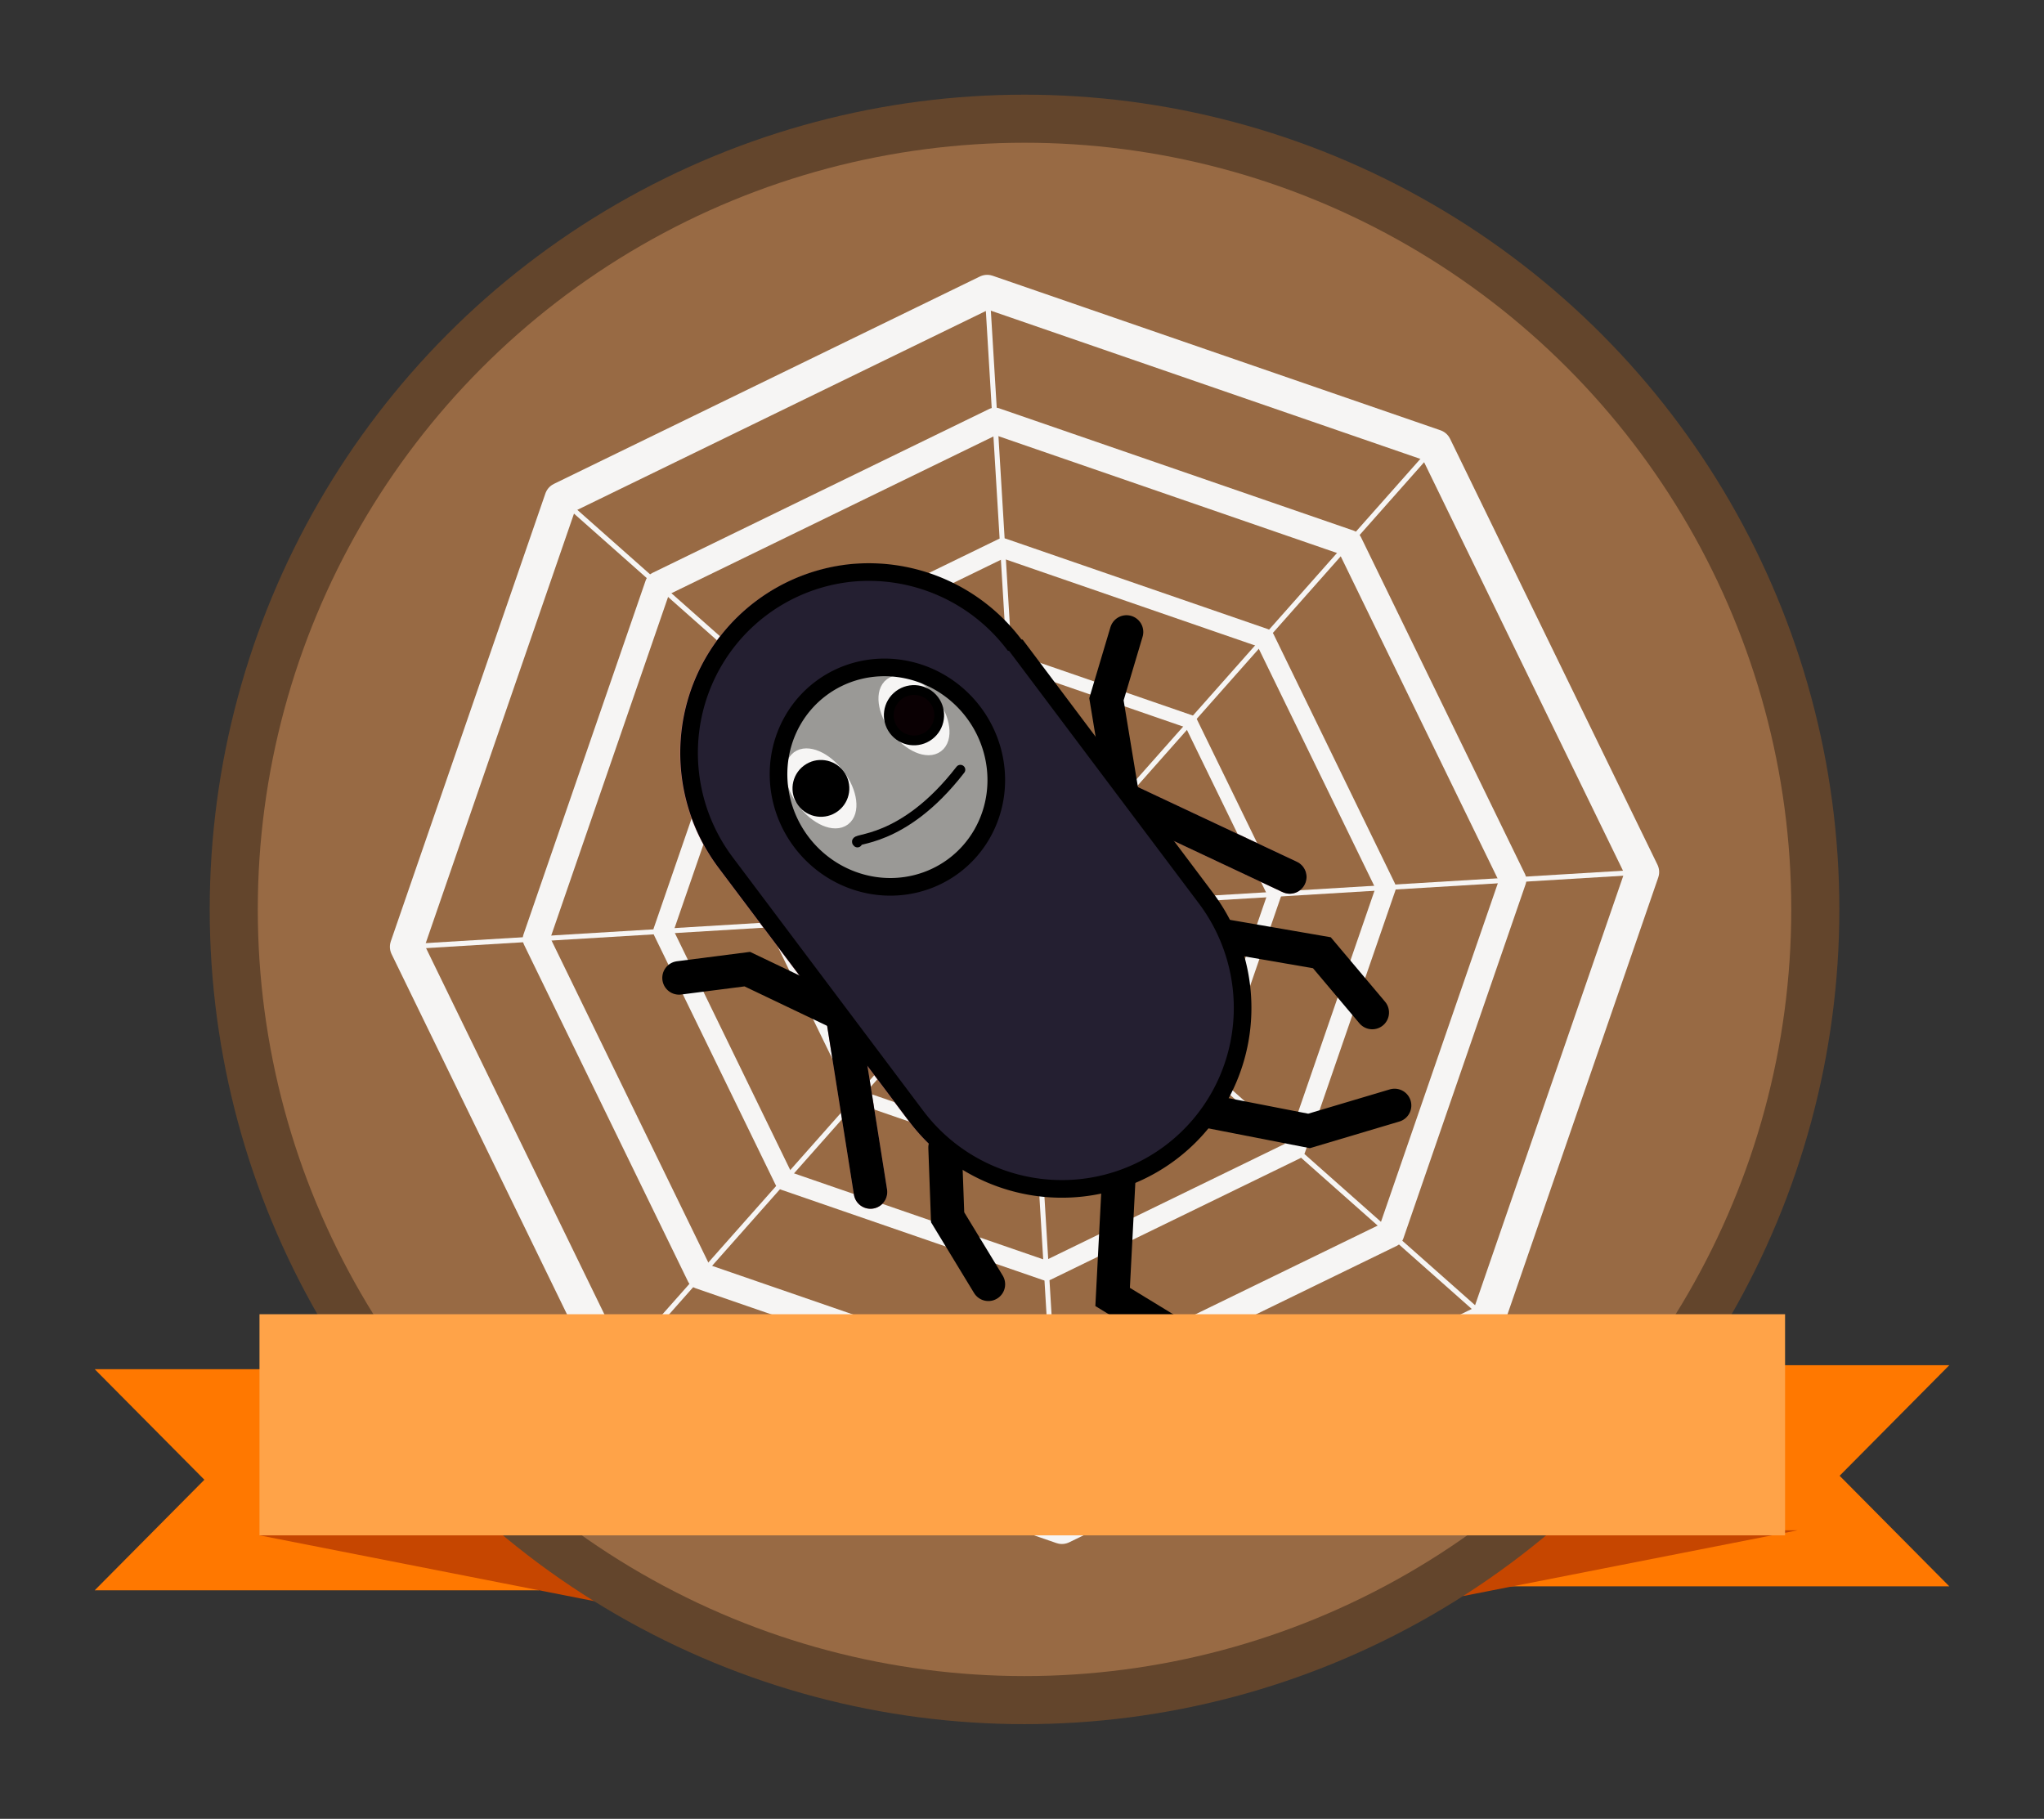 <?xml version="1.0" encoding="UTF-8" standalone="no"?>
<svg
   xmlns:osb="http://www.openswatchbook.org/uri/2009/osb"
   xmlns:dc="http://purl.org/dc/elements/1.1/"
   xmlns:cc="http://creativecommons.org/ns#"
   xmlns:rdf="http://www.w3.org/1999/02/22-rdf-syntax-ns#"
   xmlns:svg="http://www.w3.org/2000/svg"
   xmlns="http://www.w3.org/2000/svg"
   xmlns:xlink="http://www.w3.org/1999/xlink"
   xmlns:sodipodi="http://sodipodi.sourceforge.net/DTD/sodipodi-0.dtd"
   xmlns:inkscape="http://www.inkscape.org/namespaces/inkscape"
   inkscape:version="1.0 (4035a4fb49, 2020-05-01)"
   sodipodi:docname="badge.svg"
   id="svg8"
   version="1.1"
   viewBox="0 0 107.943 96.061"
   height="96.061mm"
   width="107.943mm">
  <rect x="0" y="0" width="107.943" height="96.061" fill="#333333" stroke="none"/>
  <defs
     id="defs2">
    <linearGradient
       id="linearGradient1346"
       osb:paint="solid">
      <stop
         style="stop-color:#ffa0ac;stop-opacity:1;"
         offset="0"
         id="stop1344" />
    </linearGradient>
    <linearGradient
       id="linearGradient1340"
       osb:paint="solid">
      <stop
         style="stop-color:#feffa5;stop-opacity:1;"
         offset="0"
         id="stop1338" />
    </linearGradient>
    <linearGradient
       id="linearGradient1334"
       osb:paint="solid">
      <stop
         style="stop-color:#b4dc7f;stop-opacity:1;"
         offset="0"
         id="stop1332" />
    </linearGradient>
    <linearGradient
       id="linearGradient1328"
       osb:paint="solid">
      <stop
         style="stop-color:#7b886f;stop-opacity:1;"
         offset="0"
         id="stop1326" />
    </linearGradient>
    <linearGradient
       id="linearGradient1322"
       osb:paint="solid">
      <stop
         style="stop-color:#dab6c4;stop-opacity:1;"
         offset="0"
         id="stop1320" />
    </linearGradient>
    <linearGradient
       id="linearGradient1104">
      <stop
         id="stop1102"
         offset="0"
         style="stop-color:#d1462f;stop-opacity:1;" />
    </linearGradient>
    <linearGradient
       gradientTransform="matrix(0.381,0,0,0.381,18.623,34.599)"
       id="linearGradient1098">
      <stop
         id="stop1096"
         offset="0"
         style="stop-color:#d9ae61;stop-opacity:1;" />
    </linearGradient>
    <linearGradient
       gradientTransform="matrix(0.019,0,0,0.019,28.48,5.101)"
       id="linearGradient1092">
      <stop
         id="stop1090"
         offset="0"
         style="stop-color:#573d1c;stop-opacity:1;" />
    </linearGradient>
    <linearGradient
       id="linearGradient1086">
      <stop
         id="stop1084"
         offset="0"
         style="stop-color:#c8963e;stop-opacity:1;" />
    </linearGradient>
    <linearGradient
       id="linearGradient1080">
      <stop
         id="stop1078"
         offset="0"
         style="stop-color:#e3c567;stop-opacity:1;" />
    </linearGradient>
    <inkscape:path-effect
       simplify_just_coalesce="false"
       simplify_individual_paths="false"
       helper_size="0"
       smooth_angles="360"
       threshold="0.001"
       steps="1"
       lpeversion="1"
       is_visible="true"
       id="path-effect1218"
       effect="simplify" />
    <inkscape:path-effect
       simplify_just_coalesce="false"
       simplify_individual_paths="false"
       helper_size="0"
       smooth_angles="360"
       threshold="0.001"
       steps="1"
       lpeversion="1"
       is_visible="true"
       id="path-effect1203"
       effect="simplify" />
    <linearGradient
       id="linearGradient913">
      <stop
         id="stop911"
         offset="0"
         style="stop-color:#198c8e;stop-opacity:1;" />
    </linearGradient>
    <linearGradient
       id="linearGradient1739">
      <stop
         style="stop-color:#fceade;stop-opacity:1;"
         offset="0"
         id="stop1737" />
    </linearGradient>
    <linearGradient
       id="linearGradient1729">
      <stop
         style="stop-color:#f7ccae;stop-opacity:1;"
         offset="0"
         id="stop1727" />
    </linearGradient>
    <linearGradient
       id="linearGradient1723">
      <stop
         style="stop-color:#e63456;stop-opacity:1;"
         offset="0"
         id="stop1721" />
    </linearGradient>
    <linearGradient
       id="linearGradient1717"
       gradientTransform="matrix(0.07,0,0,0.07,48.226,56.752)">
      <stop
         style="stop-color:#ea526f;stop-opacity:1;"
         offset="0"
         id="stop1715" />
    </linearGradient>
    <linearGradient
       id="linearGradient1676"
       gradientTransform="matrix(-1.015,0,0,1.015,876.502,136.128)">
      <stop
         style="stop-color:#ff8a5b;stop-opacity:1;"
         offset="0"
         id="stop1674" />
    </linearGradient>
    <linearGradient
       id="linearGradient1670">
      <stop
         style="stop-color:#25ced1;stop-opacity:1;"
         offset="0"
         id="stop1668" />
    </linearGradient>
    <inkscape:path-effect
       effect="simplify"
       id="path-effect1079"
       is_visible="true"
       lpeversion="1"
       steps="1"
       threshold="0.001"
       smooth_angles="360"
       helper_size="0"
       simplify_individual_paths="false"
       simplify_just_coalesce="false" />
    <inkscape:path-effect
       effect="simplify"
       id="path-effect1075"
       is_visible="true"
       lpeversion="1"
       steps="1"
       threshold="0.001"
       smooth_angles="360"
       helper_size="0"
       simplify_individual_paths="false"
       simplify_just_coalesce="false" />
    <inkscape:path-effect
       effect="simplify"
       id="path-effect1057"
       is_visible="true"
       lpeversion="1"
       steps="1"
       threshold="0.001"
       smooth_angles="360"
       helper_size="0"
       simplify_individual_paths="false"
       simplify_just_coalesce="false" />
    <inkscape:path-effect
       effect="simplify"
       id="path-effect1053"
       is_visible="true"
       lpeversion="1"
       steps="1"
       threshold="0.001"
       smooth_angles="360"
       helper_size="0"
       simplify_individual_paths="false"
       simplify_just_coalesce="false" />
    <inkscape:path-effect
       effect="simplify"
       id="path-effect946"
       is_visible="true"
       lpeversion="1"
       steps="1"
       threshold="0.001"
       smooth_angles="360"
       helper_size="0"
       simplify_individual_paths="false"
       simplify_just_coalesce="false" />
    <inkscape:path-effect
       effect="simplify"
       id="path-effect942"
       is_visible="true"
       lpeversion="1"
       steps="1"
       threshold="0.001"
       smooth_angles="360"
       helper_size="0"
       simplify_individual_paths="false"
       simplify_just_coalesce="false" />
    <linearGradient
       id="linearGradient916">
      <stop
         style="stop-color:#1e8053;stop-opacity:1;"
         offset="0"
         id="stop914" />
    </linearGradient>
    <clipPath
       clipPathUnits="userSpaceOnUse"
       id="clipPath1860">
      <path
         sodipodi:nodetypes="ccccccccc"
         d="m 53.861,113.335 0.075,1.659 18.853,19.279 c 1.471,0.811 2.88,1.116 4.235,0.975 1.355,0.141 2.764,-0.164 4.235,-0.975 l 18.908,-19.311 c 0.071,-0.572 0.131,-1.138 0.179,-1.638 l -23.322,0.049 z"
         style="fill:#ffffff;stroke:url(#linearGradient1864);stroke-width:1.053;stroke-linecap:butt;stroke-linejoin:miter;stroke-miterlimit:4;stroke-dasharray:none;stroke-opacity:1"
         id="path1862" />
    </clipPath>
    <linearGradient
       inkscape:collect="always"
       xlink:href="#linearGradient1729"
       id="linearGradient1864"
       gradientUnits="userSpaceOnUse"
       x1="61.99"
       y1="299.074"
       x2="231.455"
       y2="299.074"
       gradientTransform="matrix(0.279,0,0,0.279,36.146,42.184)" />
    <clipPath
       id="clipPath1197"
       clipPathUnits="userSpaceOnUse">
      <path
         id="path1199"
         style="fill:#c061cb;fill-rule:evenodd;stroke:#613583;stroke-width:1;stroke-linecap:round;paint-order:stroke fill markers"
         d="m 69.523,55.358 v 14.039 l -2.683,2.467 a 1.254,1.254 0 0 0 -0.553,1.04 1.254,1.254 0 0 0 1.254,1.254 1.254,1.254 0 0 0 1.004,-0.503 l 3.985,-3.664 V 55.358 Z" />
    </clipPath>
    <clipPath
       id="clipPath1208"
       clipPathUnits="userSpaceOnUse">
      <rect
         style="fill:#f9f06b;fill-rule:evenodd;stroke:#c01c28;stroke-width:1;stroke-linecap:round;paint-order:stroke fill markers"
         id="rect1210"
         width="48.777"
         height="69.356"
         x="30.87"
         y="15.903" />
    </clipPath>
    <clipPath
       id="clipPath1223"
       clipPathUnits="userSpaceOnUse">
      <rect
         style="fill:#f9f06b;fill-rule:evenodd;stroke:#c01c28;stroke-width:1;stroke-linecap:round;paint-order:stroke fill markers"
         id="rect1225"
         width="48.777"
         height="69.356"
         x="30.87"
         y="15.903" />
    </clipPath>
    <clipPath
       id="clipPath1230"
       clipPathUnits="userSpaceOnUse">
      <rect
         style="fill:#e28b7d;fill-opacity:1;fill-rule:evenodd;stroke:#ffffff;stroke-width:2.1;stroke-linecap:round;stroke-miterlimit:4;stroke-dasharray:none;stroke-opacity:1;paint-order:stroke fill markers"
         id="rect1232"
         width="48.777"
         height="69.356"
         x="30.87"
         y="15.903" />
    </clipPath>
    <linearGradient
       osb:paint="solid"
       id="linearGradient1052"
       gradientTransform="matrix(0.265,0,0,0.265,1.785,2.36)">
      <stop
         id="stop1050"
         offset="0"
         style="stop-color:#32965d;stop-opacity:1;" />
    </linearGradient>
    <linearGradient
       osb:paint="solid"
       id="linearGradient1046">
      <stop
         id="stop1044"
         offset="0"
         style="stop-color:#68a357;stop-opacity:1;" />
    </linearGradient>
    <linearGradient
       osb:paint="solid"
       id="linearGradient1040">
      <stop
         id="stop1038"
         offset="0"
         style="stop-color:#a6b07e;stop-opacity:1;" />
    </linearGradient>
    <linearGradient
       osb:paint="solid"
       id="linearGradient1034">
      <stop
         id="stop1032"
         offset="0"
         style="stop-color:#bca371;stop-opacity:1;" />
    </linearGradient>
    <linearGradient
       osb:paint="solid"
       id="linearGradient1028">
      <stop
         id="stop1026"
         offset="0"
         style="stop-color:#c97064;stop-opacity:1;" />
    </linearGradient>
    <inkscape:path-effect
       simplify_just_coalesce="false"
       simplify_individual_paths="false"
       helper_size="0"
       smooth_angles="360"
       threshold="0.001"
       steps="1"
       lpeversion="1"
       is_visible="true"
       id="path-effect1564"
       effect="simplify" />
    <inkscape:path-effect
       simplify_just_coalesce="false"
       simplify_individual_paths="false"
       helper_size="0"
       smooth_angles="360"
       threshold="0.001"
       steps="1"
       lpeversion="1"
       is_visible="true"
       id="path-effect1534"
       effect="simplify" />
    <inkscape:path-effect
       simplify_just_coalesce="false"
       simplify_individual_paths="false"
       helper_size="0"
       smooth_angles="360"
       threshold="0.001"
       steps="1"
       lpeversion="1"
       is_visible="true"
       id="path-effect1530"
       effect="simplify" />
    <inkscape:path-effect
       simplify_just_coalesce="false"
       simplify_individual_paths="false"
       helper_size="0"
       smooth_angles="360"
       threshold="0.001"
       steps="1"
       lpeversion="1"
       is_visible="true"
       id="path-effect1526"
       effect="simplify" />
    <inkscape:path-effect
       simplify_just_coalesce="false"
       simplify_individual_paths="false"
       helper_size="0"
       smooth_angles="360"
       threshold="0.001"
       steps="1"
       lpeversion="1"
       is_visible="true"
       id="path-effect1522"
       effect="simplify" />
    <linearGradient
       gradientTransform="matrix(0.265,0,0,0.265,-2.255,2.083)"
       id="linearGradient1758">
      <stop
         style="stop-color:#f2cee6;stop-opacity:1;"
         offset="0"
         id="stop1756" />
    </linearGradient>
    <linearGradient
       gradientTransform="matrix(0.442,0,0,0.45,5.902,-0.022)"
       id="linearGradient1752">
      <stop
         style="stop-color:#e8dcb9;stop-opacity:1;"
         offset="0"
         id="stop1750" />
    </linearGradient>
    <linearGradient
       gradientTransform="matrix(0.151,0,0,0.151,28.945,17.424)"
       id="linearGradient1746">
      <stop
         style="stop-color:#c3dbc5;stop-opacity:1;"
         offset="0"
         id="stop1744" />
    </linearGradient>
    <linearGradient
       gradientTransform="matrix(0.006,0,0,0.006,-1.542,2.759)"
       id="linearGradient1740">
      <stop
         style="stop-color:#7798ab;stop-opacity:1;"
         offset="0"
         id="stop1738" />
    </linearGradient>
    <linearGradient
       gradientTransform="matrix(0.57,0,0,0.57,0.125,-10.284)"
       id="linearGradient1734">
      <stop
         style="stop-color:#0d1b1e;stop-opacity:1;"
         offset="0"
         id="stop1732" />
    </linearGradient>
    <inkscape:path-effect
       simplify_just_coalesce="false"
       simplify_individual_paths="false"
       helper_size="0"
       smooth_angles="360"
       threshold="0.001"
       steps="1"
       lpeversion="1"
       is_visible="true"
       id="path-effect1286"
       effect="simplify" />
    <inkscape:path-effect
       simplify_just_coalesce="false"
       simplify_individual_paths="false"
       helper_size="0"
       smooth_angles="360"
       threshold="0.001"
       steps="1"
       lpeversion="1"
       is_visible="true"
       id="path-effect1205"
       effect="simplify" />
    <inkscape:path-effect
       effect="simplify"
       id="path-effect1276"
       is_visible="true"
       lpeversion="1"
       steps="1"
       threshold="0.001"
       smooth_angles="360"
       helper_size="0"
       simplify_individual_paths="false"
       simplify_just_coalesce="false" />
    <inkscape:path-effect
       effect="simplify"
       id="path-effect1265"
       is_visible="true"
       lpeversion="1"
       steps="1"
       threshold="0.001"
       smooth_angles="360"
       helper_size="0"
       simplify_individual_paths="false"
       simplify_just_coalesce="false" />
    <clipPath
       clipPathUnits="userSpaceOnUse"
       id="clipPath857">
      <circle
         style="fill:#cdab8f;fill-rule:evenodd;stroke-width:0.822;stroke-linecap:round;paint-order:stroke fill markers"
         id="circle859"
         cx="50.915"
         cy="50.113"
         r="40.491" />
    </clipPath>
    <clipPath
       clipPathUnits="userSpaceOnUse"
       id="clipPath863">
      <circle
         style="fill:#cdab8f;fill-rule:evenodd;stroke-width:0.822;stroke-linecap:round;paint-order:stroke fill markers"
         id="circle865"
         cx="50.915"
         cy="50.113"
         r="40.491" />
    </clipPath>
    <inkscape:path-effect
       simplify_just_coalesce="false"
       simplify_individual_paths="false"
       helper_size="0"
       smooth_angles="360"
       threshold="0.001"
       steps="1"
       lpeversion="1"
       is_visible="true"
       id="path-effect1279"
       effect="simplify" />
    <inkscape:path-effect
       effect="simplify"
       id="path-effect1275"
       is_visible="true"
       lpeversion="1"
       steps="1"
       threshold="0.001"
       smooth_angles="360"
       helper_size="0"
       simplify_individual_paths="false"
       simplify_just_coalesce="false" />
    <linearGradient
       id="linearGradient1155">
      <stop
         style="stop-color:#cccccc;stop-opacity:1;"
         offset="0"
         id="stop1153" />
    </linearGradient>
    <linearGradient
       id="linearGradient1149"
       gradientTransform="matrix(0.268,0,0,0.127,-1.365,12.51)">
      <stop
         style="stop-color:#878787;stop-opacity:1;"
         offset="0"
         id="stop1147" />
    </linearGradient>
    <linearGradient
       id="linearGradient1143"
       gradientTransform="matrix(0.268,0,0,0.127,-1.365,12.51)">
      <stop
         style="stop-color:#dddddd;stop-opacity:1;"
         offset="0"
         id="stop1141" />
    </linearGradient>
    <linearGradient
       id="linearGradient1137">
      <stop
         style="stop-color:#1fe633;stop-opacity:1;"
         offset="0"
         id="stop1135" />
    </linearGradient>
    <linearGradient
       id="linearGradient1131">
      <stop
         style="stop-color:#77ff77;stop-opacity:1;"
         offset="0"
         id="stop1129" />
    </linearGradient>
    <clipPath
       clipPathUnits="userSpaceOnUse"
       id="clipPath1270">
      <path
         clip-path="url(#clipPath857)"
         id="path1272"
         d="M 5.88,63.209 32.072,28.598 78.711,93.678 27.395,97.286 Z"
         style="fill:#5e5c64;stroke:none;stroke-width:0.265px;stroke-linecap:butt;stroke-linejoin:miter;stroke-opacity:1" />
    </clipPath>
    <clipPath
       clipPathUnits="userSpaceOnUse"
       id="clipPath1281">
      <path
         clip-path="url(#clipPath863)"
         id="path1283"
         d="M 62.541,19.644 35.28,92.208 115.06,77.241 Z"
         style="fill:#77767b;stroke:none;stroke-width:0.265px;stroke-linecap:butt;stroke-linejoin:miter;stroke-opacity:1" />
    </clipPath>
    <linearGradient
       gradientTransform="matrix(-0.265,0,0,0.265,73.142,44.548)"
       id="linearGradient966">
      <stop
         id="stop964"
         offset="0"
         style="stop-color:#acc12f;stop-opacity:1;" />
    </linearGradient>
    <linearGradient
       gradientTransform="matrix(-1,0,0,1,153.913,-3.2291675e-6)"
       id="linearGradient960">
      <stop
         id="stop958"
         offset="0"
         style="stop-color:#96a13a;stop-opacity:1;" />
    </linearGradient>
    <linearGradient
       gradientTransform="matrix(-1,0,0,1,153.913,-3.2291675e-6)"
       id="linearGradient954">
      <stop
         id="stop952"
         offset="0"
         style="stop-color:#6c7d47;stop-opacity:1;" />
    </linearGradient>
    <linearGradient
       id="linearGradient948">
      <stop
         id="stop946"
         offset="0"
         style="stop-color:#575c55;stop-opacity:1;" />
    </linearGradient>
    <linearGradient
       gradientTransform="matrix(-3.78,0,0,3.78,437.583,-169.619)"
       id="linearGradient942">
      <stop
         id="stop940"
         offset="0"
         style="stop-color:#45425a;stop-opacity:1;" />
    </linearGradient>
    <clipPath
       id="clipPath1148"
       clipPathUnits="userSpaceOnUse">
      <path
         id="path1150"
         style="fill:url(#linearGradient960);stroke:url(#linearGradient954);stroke-width:1;stroke-linecap:butt;stroke-linejoin:miter;stroke-miterlimit:4;stroke-dasharray:none;stroke-opacity:1"
         d="m 54.658,94.176 -6.288,9.436 4.494,2.585 1.298,-2.14 0.111,10.672 h 22.684 22.684 l 0.111,-10.672 1.297,2.14 4.494,-2.585 -6.122,-9.436 -22.464,2.9 z"
         sodipodi:nodetypes="ccccccccccccc" />
    </clipPath>
    <clipPath
       id="clipPath1279"
       clipPathUnits="userSpaceOnUse">
      <circle
         style="fill:#99c1f1;fill-rule:evenodd;stroke-width:0.822;stroke-linecap:round;paint-order:stroke fill markers"
         id="circle1281"
         cx="50.915"
         cy="50.113"
         r="40.491" />
    </clipPath>
    <clipPath
       id="clipPath1291"
       clipPathUnits="userSpaceOnUse">
      <circle
         style="fill:#99c1f1;fill-rule:evenodd;stroke-width:0.822;stroke-linecap:round;paint-order:stroke fill markers"
         id="circle1293"
         cx="50.915"
         cy="50.113"
         r="40.491" />
    </clipPath>
    <clipPath
       id="clipPath994"
       clipPathUnits="userSpaceOnUse">
      <path
         id="path996"
         style="fill:url(#linearGradient1740);stroke:#496677;stroke-width:1;stroke-linecap:butt;stroke-linejoin:miter;stroke-miterlimit:4;stroke-dasharray:none;stroke-opacity:1"
         d="M 55.993,94.529 54.871,94.548 c -0.299,9.629 -0.292,15.684 0.364,20.18 h 21.722 21.827 c 0.82,-4.099 0.71,-10.551 0.411,-20.18 l -1.156,-0.019 -0.167,2.439 c -0.984,3.846 -12.928,3.192 -20.915,3.537 -7.987,-0.345 -19.931,0.309 -20.914,-3.537 z"
         sodipodi:nodetypes="ccccccccccc" />
    </clipPath>
  </defs>
  <sodipodi:namedview
     inkscape:object-paths="true"
     inkscape:snap-object-midpoints="true"
     inkscape:window-maximized="1"
     inkscape:window-y="-8"
     inkscape:window-x="-8"
     inkscape:window-height="1017"
     inkscape:window-width="1920"
     showgrid="false"
     inkscape:document-rotation="0"
     inkscape:current-layer="layer1"
     inkscape:document-units="mm"
     inkscape:cy="201.26464"
     inkscape:cx="-18.716065"
     inkscape:zoom="1.0940521"
     inkscape:pageshadow="2"
     inkscape:pageopacity="0.0"
     borderopacity="1.0"
     bordercolor="#666666"
     pagecolor="#ffffff"
     id="base"
     fit-margin-top="5"
     fit-margin-right="5"
     fit-margin-bottom="5"
     fit-margin-left="5" />
  <g
     id="layer1"
     inkscape:groupmode="layer"
     inkscape:label="Ebene 1"
     transform="translate(-1.785,-2.36)">
    <g
       style="display:inline"
       id="layer3"
       inkscape:label="Pants"
       transform="matrix(0.507,0,0,0.507,-38.642,-50.925)" />
    <path
       d="m 104.728,74.462 -5.793,5.84 5.793,5.84 H 81.265 v -11.679 z"
       fill="#c01c28"
       style="fill:#ff7800;fill-opacity:1;paint-order:stroke fill markers"
       id="path861" />
    <path
       style="fill:#c64600;fill-opacity:1;stroke:none"
       d="m 96.721,83.181 -17.67,3.474 v -3.474 z"
       fill="#a51d2d"
       id="path863" />
    <path
       d="m 6.785,74.672 5.793,5.84 -5.793,5.84 H 30.248 v -11.679 z"
       fill="#c01c28"
       style="fill:#ff7800;fill-opacity:1;paint-order:stroke fill markers"
       id="path857" />
    <path
       style="fill:#c64600;fill-opacity:1;stroke:none"
       d="m 15.489,83.448 17.67,3.474 v -3.474 z"
       fill="#a51d2d"
       id="path859" />
    <circle
       r="43.03"
       cy="50.39"
       cx="55.89"
       id="path841"
       style="fill:#63452c;fill-opacity:1;fill-rule:evenodd;stroke:none;stroke-width:0.873;stroke-linecap:round;paint-order:stroke fill markers" />
    <circle
       r="40.491"
       style="fill:#986a44;fill-opacity:1;fill-rule:evenodd;stroke:none;stroke-width:0.822;stroke-linecap:round;paint-order:stroke fill markers"
       id="circle843"
       cx="55.89"
       cy="50.39" />
    <g
       id="g1996">
      <g
         id="g1969">
        <path
           sodipodi:type="star"
           style="fill:none;fill-rule:evenodd;stroke:#f6f5f4;stroke-width:0.424;stroke-linecap:round;stroke-linejoin:round;stroke-miterlimit:4;stroke-dasharray:none"
           id="path1948"
           sodipodi:sides="8"
           sodipodi:cx="55.89032"
           sodipodi:cy="50.390099"
           sodipodi:r1="7.8027401"
           sodipodi:r2="7.2087913"
           sodipodi:arg1="0.72500657"
           sodipodi:arg2="1.1177057"
           inkscape:flatsided="true"
           inkscape:rounded="0"
           inkscape:randomized="0"
           d="m 61.731,55.564 -5.369,2.614 -5.645,-1.948 -2.614,-5.369 1.948,-5.645 5.369,-2.614 5.645,1.948 2.614,5.369 z" />
        <path
           d="m 65.791,59.162 -9.102,4.432 -9.57,-3.303 -4.432,-9.102 3.303,-9.57 9.102,-4.432 9.57,3.303 4.432,9.102 z"
           inkscape:randomized="0"
           inkscape:rounded="0"
           inkscape:flatsided="true"
           sodipodi:arg2="1.1177057"
           sodipodi:arg1="0.72500657"
           sodipodi:r2="12.220728"
           sodipodi:r1="13.227622"
           sodipodi:cy="50.390099"
           sodipodi:cx="55.89032"
           sodipodi:sides="8"
           id="path1956"
           style="fill:none;fill-rule:evenodd;stroke:#f6f5f4;stroke-width:0.718;stroke-linecap:round;stroke-linejoin:round;stroke-miterlimit:4;stroke-dasharray:none"
           sodipodi:type="star" />
        <path
           sodipodi:type="star"
           style="fill:none;fill-rule:evenodd;stroke:#f6f5f4;stroke-width:1.038;stroke-linecap:round;stroke-linejoin:round;stroke-miterlimit:4;stroke-dasharray:none"
           id="path1958"
           sodipodi:sides="8"
           sodipodi:cx="55.89032"
           sodipodi:cy="50.390099"
           sodipodi:r1="19.124233"
           sodipodi:r2="17.668486"
           sodipodi:arg1="0.72500657"
           sodipodi:arg2="1.1177057"
           inkscape:flatsided="true"
           inkscape:rounded="0"
           inkscape:randomized="0"
           d="M 70.205,63.072 57.045,69.479 43.208,64.704 36.801,51.544 l 4.775,-13.836 13.16,-6.407 13.836,4.775 6.407,13.16 z" />
        <path
           d="m 75.236,67.53 -17.786,8.659 -18.7,-6.453 -8.659,-17.786 6.453,-18.7 17.786,-8.659 18.7,6.453 8.659,17.786 z"
           inkscape:randomized="0"
           inkscape:rounded="0"
           inkscape:flatsided="true"
           sodipodi:arg2="1.1177057"
           sodipodi:arg1="0.72500657"
           sodipodi:r2="23.878929"
           sodipodi:r1="25.846371"
           sodipodi:cy="50.390099"
           sodipodi:cx="55.89032"
           sodipodi:sides="8"
           id="path1960"
           style="fill:none;fill-rule:evenodd;stroke:#f6f5f4;stroke-width:1.403;stroke-linecap:round;stroke-linejoin:round;stroke-miterlimit:4;stroke-dasharray:none"
           sodipodi:type="star" />
        <path
           sodipodi:type="star"
           style="fill:none;fill-rule:evenodd;stroke:#f6f5f4;stroke-width:1.775;stroke-linecap:round;stroke-linejoin:round;stroke-miterlimit:4;stroke-dasharray:none"
           id="path1962"
           sodipodi:sides="8"
           sodipodi:cx="55.89032"
           sodipodi:cy="50.390099"
           sodipodi:r1="32.68644"
           sodipodi:r2="30.198328"
           sodipodi:arg1="0.72500657"
           sodipodi:arg2="1.1177057"
           inkscape:flatsided="true"
           inkscape:rounded="0"
           inkscape:randomized="0"
           d="M 80.356,72.066 57.863,83.017 34.215,74.856 23.263,52.363 31.425,28.714 53.918,17.763 77.566,25.924 88.517,48.417 Z" />
      </g>
      <g
         id="g1983">
        <path
           style="fill:none;stroke:#f6f5f4;stroke-width:0.265px;stroke-linecap:butt;stroke-linejoin:miter;stroke-opacity:1"
           d="M 31.425,28.714 80.356,72.066"
           id="path1971" />
        <path
           style="fill:none;stroke:#f6f5f4;stroke-width:0.265px;stroke-linecap:butt;stroke-linejoin:miter;stroke-opacity:1"
           d="m 53.918,17.763 3.946,65.254"
           id="path1973" />
        <path
           style="fill:none;stroke:#f6f5f4;stroke-width:0.265px;stroke-linecap:butt;stroke-linejoin:miter;stroke-opacity:1"
           d="M 77.566,25.924 34.215,74.856"
           id="path1975" />
        <path
           style="fill:none;stroke:#f6f5f4;stroke-width:0.265px;stroke-linecap:butt;stroke-linejoin:miter;stroke-opacity:1"
           d="M 88.517,48.417 23.263,52.363"
           id="path1977" />
      </g>
    </g>
    <g
       transform="matrix(0.354,-0.266,0.266,0.354,26.505,42.594)"
       id="g1233">
      <g
         inkscape:label="Body"
         id="layer1-5"
         style="display:inline"
         transform="translate(-38.136,-44.878)">
        <path
           sodipodi:nodetypes="ccc"
           id="path72"
           d="m 55.976,95.281 -5.149,9.723 -5.149,9.723"
           style="fill:#be747c;stroke:#be747c;stroke-width:4;stroke-linecap:round;stroke-linejoin:miter;stroke-miterlimit:4;stroke-dasharray:none;stroke-opacity:1" />
        <path
           style="fill:#be747c;stroke:#be747c;stroke-width:4;stroke-linecap:round;stroke-linejoin:miter;stroke-miterlimit:4;stroke-dasharray:none;stroke-opacity:1"
           d="m 97.932,95.281 5.149,9.723 5.149,9.723"
           id="path897"
           sodipodi:nodetypes="ccc" />
        <path
           d="M 66.295,54.094 C 59.585,57.96 55.447,65.139 55.447,72.912 v 37.725 c -1.26e-4,7.705 4.067,14.832 10.684,18.724 6.676,3.926 14.932,3.962 21.641,0.095 6.71,-3.867 10.848,-11.046 10.848,-18.819 V 72.912 h -0.108 C 98.535,65.229 94.512,58.107 87.936,54.189 81.26,50.263 73.004,50.227 66.295,54.094 Z"
           style="fill:#9a9996;stroke:#be747c;stroke-width:2.099;stroke-linecap:round;stroke-linejoin:bevel;stroke-miterlimit:4;stroke-dasharray:none;stroke-opacity:1"
           id="path1031"
           sodipodi:nodetypes="cccssccccc" />
        <path
           sodipodi:nodetypes="sssss"
           d="m 68.584,59.1 c -4.216,2.213 -4.137,5.204 -6.849,5.069 -2.436,-0.121 -0.148,-4.19 3.137,-6.4 3.442,-2.315 6.368,-3.649 8.551,-3.052 2.817,0.771 -3.336,3.593 -4.838,4.382 z"
           style="fill:#e5c8cb;fill-opacity:1;stroke:none;stroke-width:0.335;stroke-linecap:round;stroke-linejoin:bevel;stroke-miterlimit:4;stroke-dasharray:none;stroke-opacity:1"
           id="path1061" />
      </g>
      <g
         style="display:inline"
         id="layer4"
         inkscape:label="Face">
        <g
           style="display:inline"
           transform="translate(-41.279,-41.35)"
           id="g1049">
          <path
             sodipodi:nodetypes="cc"
             style="fill:none;stroke:#000000;stroke-width:1.165;stroke-linecap:round;stroke-linejoin:miter;stroke-miterlimit:4;stroke-dasharray:none;stroke-opacity:1"
             d="m 72.619,76.939 c -0.248,-0.961 4.087,3.444 15.032,0.436"
             id="path1033" />
          <g
             id="g1047">
            <g
               id="g1039">
              <ellipse
                 cy="69.163"
                 cx="73.014"
                 id="ellipse1035"
                 style="fill:#f6f5f4;fill-opacity:1;stroke:#f6f5f4;stroke-width:1.459;stroke-linecap:round;stroke-linejoin:bevel;stroke-miterlimit:4;stroke-dasharray:none;stroke-opacity:1"
                 rx="2.659"
                 ry="4.644" />
              <circle
                 style="fill:#000000;fill-opacity:1;stroke:#000000;stroke-width:1.165;stroke-linecap:round;stroke-linejoin:bevel;stroke-miterlimit:4;stroke-dasharray:none;stroke-opacity:1"
                 id="circle1037"
                 cx="73.014"
                 cy="69.163"
                 r="2.806" />
            </g>
            <g
               id="g1045">
              <ellipse
                 ry="4.644"
                 rx="2.659"
                 style="fill:#f6f5f4;fill-opacity:1;stroke:#f6f5f4;stroke-width:1.459;stroke-linecap:round;stroke-linejoin:bevel;stroke-miterlimit:4;stroke-dasharray:none;stroke-opacity:1"
                 id="ellipse1041"
                 cx="87.131"
                 cy="68.854" />
              <circle
                 style="fill:#0a0003;fill-opacity:1;stroke:#000000;stroke-width:1.165;stroke-linecap:round;stroke-linejoin:bevel;stroke-miterlimit:4;stroke-dasharray:none;stroke-opacity:1"
                 id="circle1043"
                 cx="87.131"
                 cy="68.854"
                 r="3.007" />
            </g>
          </g>
        </g>
      </g>
      <g
         id="layer2"
         inkscape:label="Shirt"
         style="display:inline"
         transform="translate(-38.136,-44.878)">
        <g
           id="g978"
           style="display:inline">
          <path
             style="display:inline;fill:#be747c;stroke:#000000;stroke-width:4;stroke-linecap:round;stroke-linejoin:miter;stroke-miterlimit:4;stroke-dasharray:none;stroke-opacity:1"
             d="m 97.932,95.281 5.149,9.723 5.149,9.723"
             id="path897-6"
             sodipodi:nodetypes="ccc" />
          <path
             sodipodi:nodetypes="ccc"
             id="path72-6"
             d="m 55.976,95.281 -5.149,9.723 -5.149,9.723"
             style="display:inline;fill:#be747c;stroke:#000000;stroke-width:4;stroke-linecap:round;stroke-linejoin:miter;stroke-miterlimit:4;stroke-dasharray:none;stroke-opacity:1" />
          <path
             sodipodi:nodetypes="ccc"
             style="display:inline;fill:none;stroke:#000000;stroke-width:4;stroke-linecap:round;stroke-linejoin:miter;stroke-miterlimit:4;stroke-dasharray:none;stroke-opacity:1"
             d="m 83.571,131.121 8.296,9.203 9.98,3.7"
             id="path905-7" />
          <path
             sodipodi:nodetypes="ccc"
             style="display:inline;fill:none;stroke:#000000;stroke-width:4;stroke-linecap:round;stroke-linejoin:miter;stroke-miterlimit:4;stroke-dasharray:none;stroke-opacity:1"
             d="m 70.408,131.121 -9.163,10.962 2.981,7.497"
             id="path905-6" />
          <path
             sodipodi:nodetypes="ccc"
             id="path961"
             d="m 97.932,115.834 7.928,8.42 0.519,9.307"
             style="display:inline;fill:none;stroke:#000000;stroke-width:4;stroke-linecap:round;stroke-linejoin:miter;stroke-miterlimit:4;stroke-dasharray:none;stroke-opacity:1" />
          <path
             style="display:inline;fill:none;stroke:#000000;stroke-width:4;stroke-linecap:round;stroke-linejoin:miter;stroke-miterlimit:4;stroke-dasharray:none;stroke-opacity:1"
             d="m 55.976,115.834 -4.753,6.832 -0.916,9.307"
             id="path963"
             sodipodi:nodetypes="ccc" />
          <path
             style="display:inline;fill:none;stroke:#000000;stroke-width:4;stroke-linecap:round;stroke-linejoin:miter;stroke-miterlimit:4;stroke-dasharray:none;stroke-opacity:1"
             d="m 97.932,95.281 5.546,-10.63 6.737,-4.98"
             id="path965"
             sodipodi:nodetypes="ccc" />
          <path
             sodipodi:nodetypes="ccc"
             id="path967"
             d="M 55.447,95.281 49.9,84.651 42.766,80.597"
             style="display:inline;fill:none;stroke:#000000;stroke-width:4;stroke-linecap:round;stroke-linejoin:miter;stroke-miterlimit:4;stroke-dasharray:none;stroke-opacity:1" />
          <path
             id="path1031-6"
             style="display:inline;fill:#241f31;stroke:#000000;stroke-width:7.935;stroke-linecap:round;stroke-linejoin:bevel;stroke-miterlimit:4;stroke-dasharray:none;stroke-opacity:1"
             d="m 147.371,23.965 c -14.125,-0.062 -28.265,3.558 -40.945,10.865 C 81.066,49.445 65.426,76.577 65.426,105.955 v 142.582 c -4.76e-4,29.122 15.369,56.059 40.381,70.768 25.232,14.838 56.435,14.976 81.795,0.361 25.36,-14.615 41,-41.748 41,-71.127 V 105.955 h -0.408 C 228.278,76.917 213.073,50 188.219,35.189 175.603,27.771 161.496,24.027 147.371,23.965 Z M 146.713,69 a 48.5,49.875 0 0 1 0.01,0 48.5,49.875 0 0 1 48.5,49.875 48.5,49.875 0 0 1 -48.5,49.875 A 48.5,49.875 0 0 1 98.223,118.875 48.5,49.875 0 0 1 146.713,69 Z"
             transform="matrix(0.265,0,0,0.265,38.136,44.878)" />
        </g>
      </g>
      <g
         style="display:inline"
         id="layer3-6"
         inkscape:label="Pants"
         transform="translate(-38.136,-44.878)" />
      <g
         style="display:inline"
         inkscape:label="Hat"
         id="layer5" />
    </g>
    <rect
       x="15.489"
       y="71.77"
       width="80.565"
       height="11.679"
       ry="0"
       fill="#e01b24"
       style="fill:#ffa348;paint-order:stroke fill markers"
       id="rect869" />
  </g>
  <g
     inkscape:label="Charactr"
     id="layer6"
     inkscape:groupmode="layer"
     transform="translate(-1.785,-2.36)" />
</svg>
